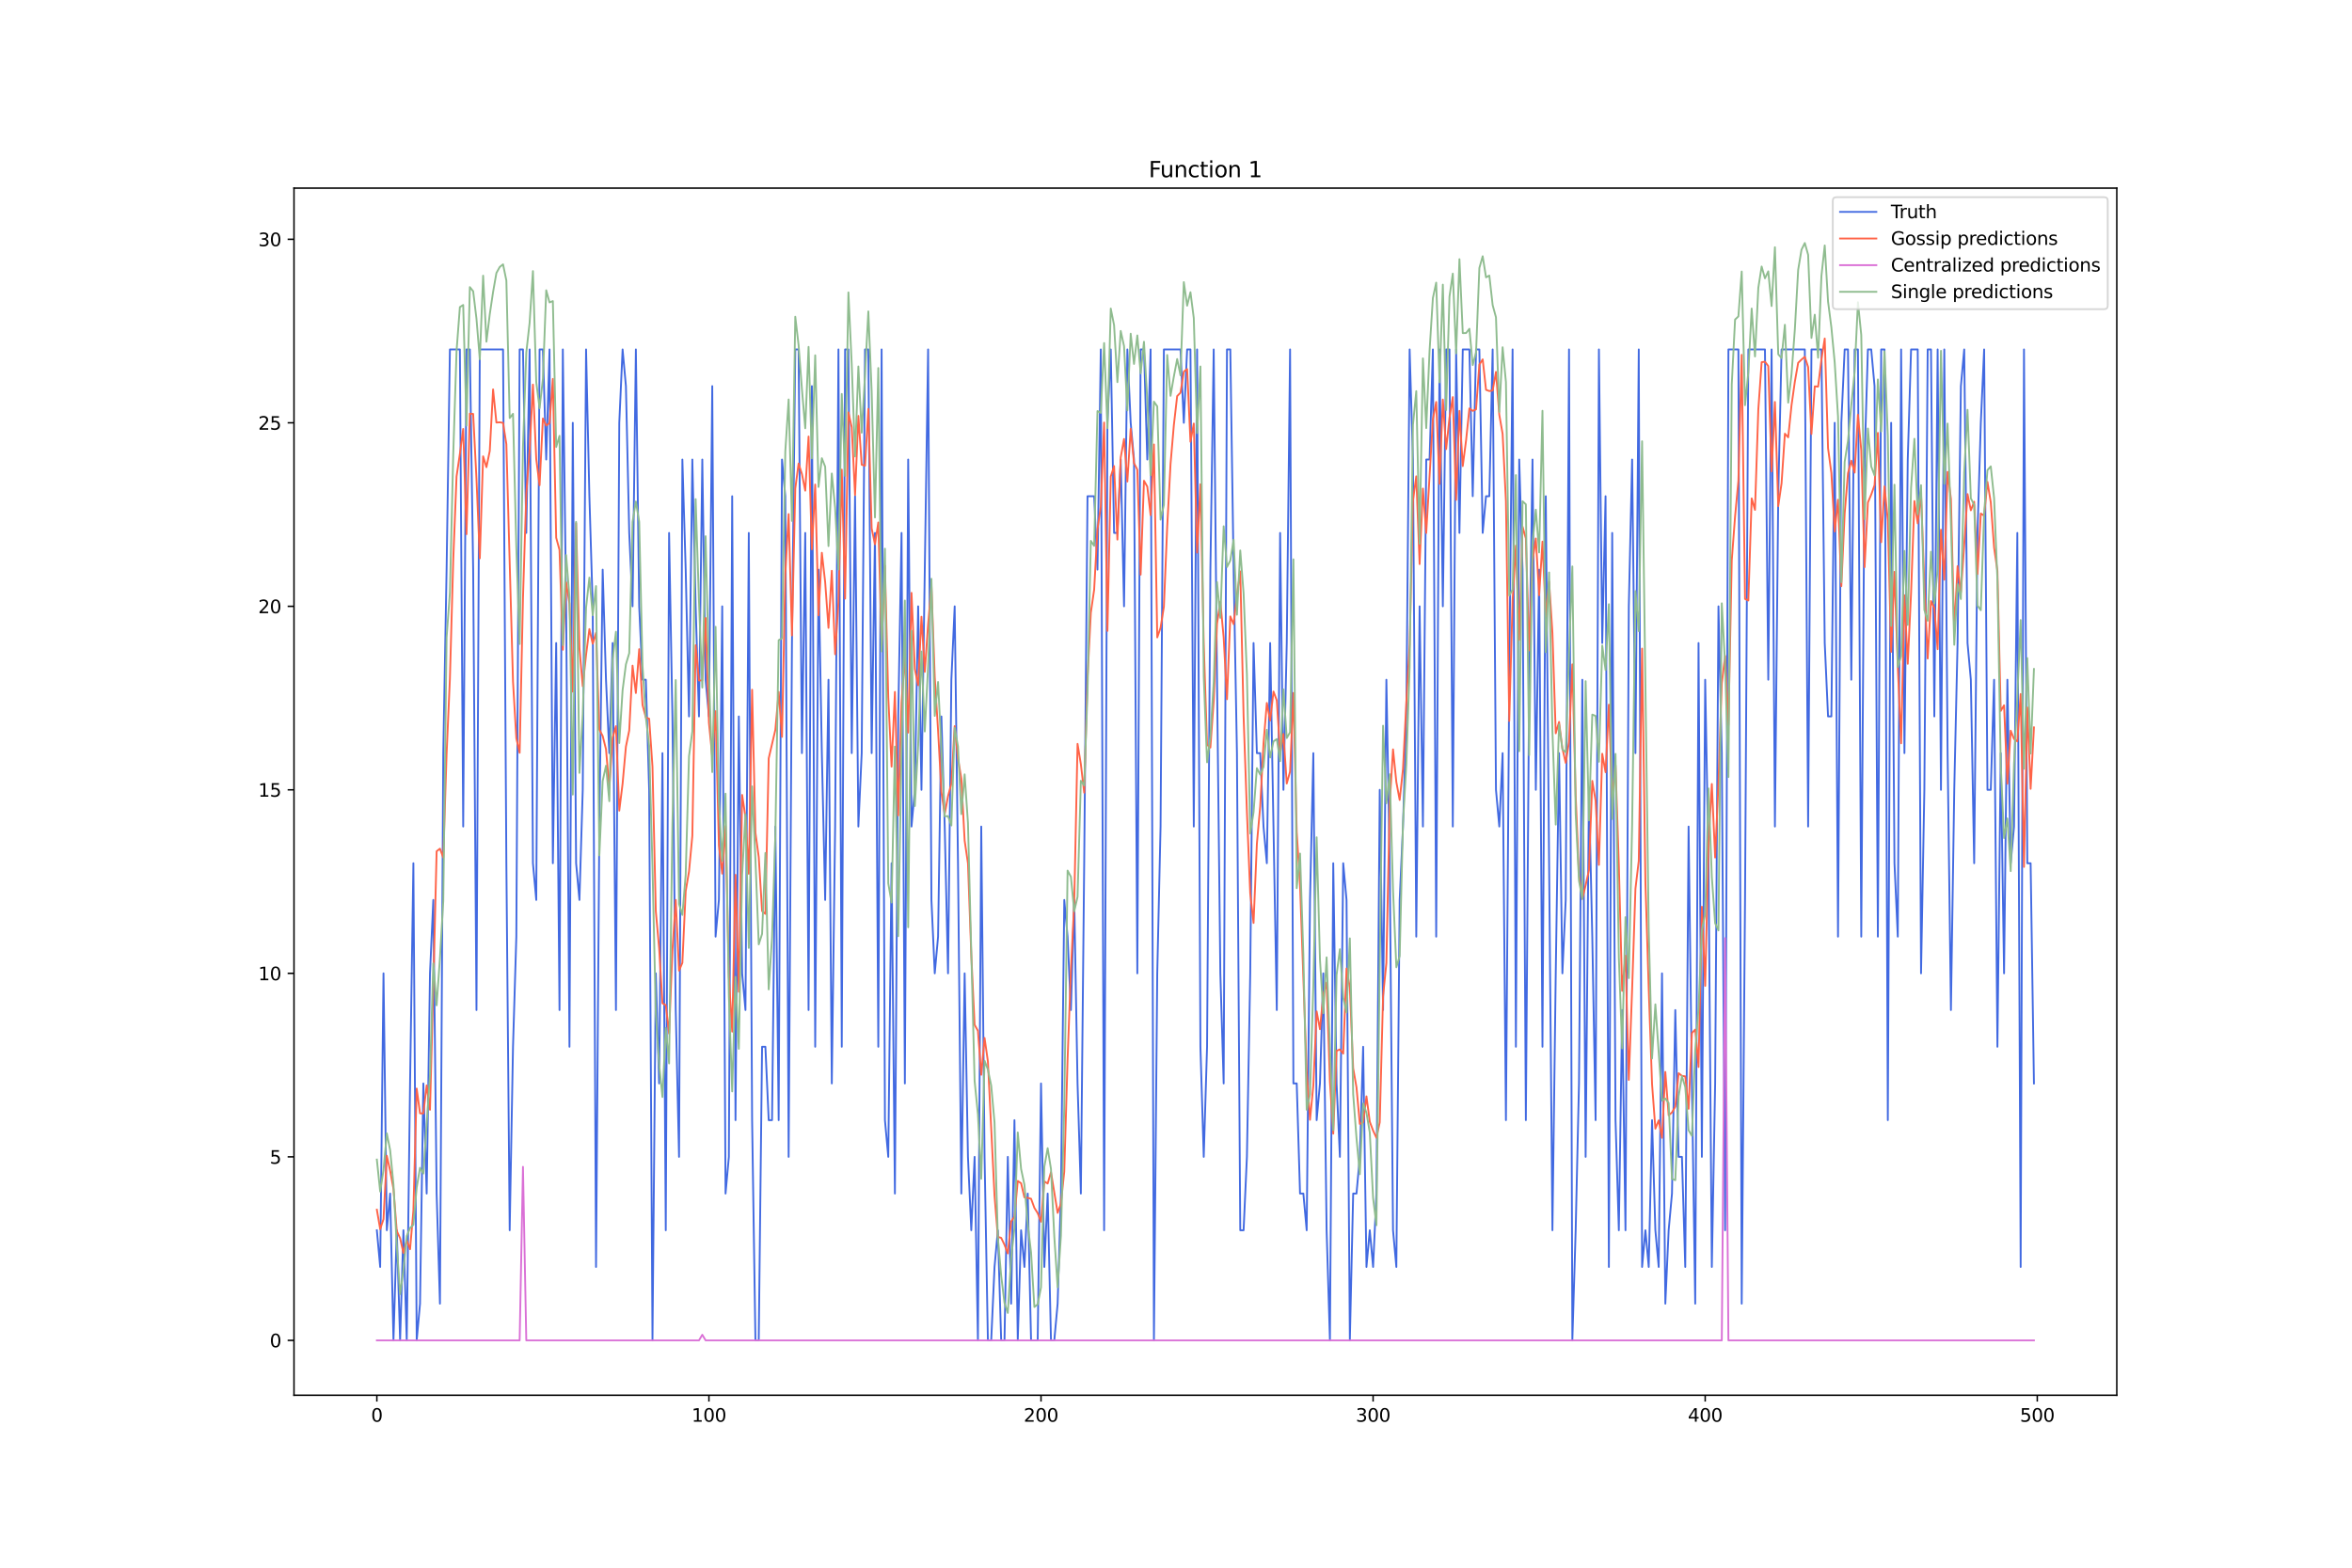 <?xml version="1.0" encoding="utf-8" standalone="no"?>
<!DOCTYPE svg PUBLIC "-//W3C//DTD SVG 1.1//EN"
  "http://www.w3.org/Graphics/SVG/1.1/DTD/svg11.dtd">
<svg xmlns:xlink="http://www.w3.org/1999/xlink" width="1296pt" height="864pt" viewBox="0 0 1296 864" xmlns="http://www.w3.org/2000/svg" version="1.1">
 <defs>
  <style type="text/css">*{stroke-linejoin: round; stroke-linecap: butt}</style>
 </defs>
 <g id="figure_1">
  <g id="patch_1">
   <path d="M 0 864 
L 1296 864 
L 1296 0 
L 0 0 
z
" style="fill: #ffffff"/>
  </g>
  <g id="axes_1">
   <g id="patch_2">
    <path d="M 162 768.96 
L 1166.4 768.96 
L 1166.4 103.68 
L 162 103.68 
z
" style="fill: #ffffff"/>
   </g>
   <g id="matplotlib.axis_1">
    <g id="xtick_1">
     <g id="line2d_1">
      <defs>
       <path id="madb7704b0b" d="M 0 0 
L 0 3.5 
" style="stroke: #000000; stroke-width: 0.8"/>
      </defs>
      <g>
       <use xlink:href="#madb7704b0b" x="207.655" y="768.96" style="stroke: #000000; stroke-width: 0.8"/>
      </g>
     </g>
     <g id="text_1">
      <!-- 0 -->
      <g transform="translate(204.473 783.558) scale(0.1 -0.1)">
       <defs>
        <path id="DejaVuSans-30" d="M 2034 4250 
Q 1547 4250 1301 3770 
Q 1056 3291 1056 2328 
Q 1056 1369 1301 889 
Q 1547 409 2034 409 
Q 2525 409 2770 889 
Q 3016 1369 3016 2328 
Q 3016 3291 2770 3770 
Q 2525 4250 2034 4250 
z
M 2034 4750 
Q 2819 4750 3233 4129 
Q 3647 3509 3647 2328 
Q 3647 1150 3233 529 
Q 2819 -91 2034 -91 
Q 1250 -91 836 529 
Q 422 1150 422 2328 
Q 422 3509 836 4129 
Q 1250 4750 2034 4750 
z
" transform="scale(0.016)"/>
       </defs>
       <use xlink:href="#DejaVuSans-30"/>
      </g>
     </g>
    </g>
    <g id="xtick_2">
     <g id="line2d_2">
      <g>
       <use xlink:href="#madb7704b0b" x="390.639" y="768.96" style="stroke: #000000; stroke-width: 0.8"/>
      </g>
     </g>
     <g id="text_2">
      <!-- 100 -->
      <g transform="translate(381.095 783.558) scale(0.1 -0.1)">
       <defs>
        <path id="DejaVuSans-31" d="M 794 531 
L 1825 531 
L 1825 4091 
L 703 3866 
L 703 4441 
L 1819 4666 
L 2450 4666 
L 2450 531 
L 3481 531 
L 3481 0 
L 794 0 
L 794 531 
z
" transform="scale(0.016)"/>
       </defs>
       <use xlink:href="#DejaVuSans-31"/>
       <use xlink:href="#DejaVuSans-30" x="63.623"/>
       <use xlink:href="#DejaVuSans-30" x="127.246"/>
      </g>
     </g>
    </g>
    <g id="xtick_3">
     <g id="line2d_3">
      <g>
       <use xlink:href="#madb7704b0b" x="573.623" y="768.96" style="stroke: #000000; stroke-width: 0.8"/>
      </g>
     </g>
     <g id="text_3">
      <!-- 200 -->
      <g transform="translate(564.079 783.558) scale(0.1 -0.1)">
       <defs>
        <path id="DejaVuSans-32" d="M 1228 531 
L 3431 531 
L 3431 0 
L 469 0 
L 469 531 
Q 828 903 1448 1529 
Q 2069 2156 2228 2338 
Q 2531 2678 2651 2914 
Q 2772 3150 2772 3378 
Q 2772 3750 2511 3984 
Q 2250 4219 1831 4219 
Q 1534 4219 1204 4116 
Q 875 4013 500 3803 
L 500 4441 
Q 881 4594 1212 4672 
Q 1544 4750 1819 4750 
Q 2544 4750 2975 4387 
Q 3406 4025 3406 3419 
Q 3406 3131 3298 2873 
Q 3191 2616 2906 2266 
Q 2828 2175 2409 1742 
Q 1991 1309 1228 531 
z
" transform="scale(0.016)"/>
       </defs>
       <use xlink:href="#DejaVuSans-32"/>
       <use xlink:href="#DejaVuSans-30" x="63.623"/>
       <use xlink:href="#DejaVuSans-30" x="127.246"/>
      </g>
     </g>
    </g>
    <g id="xtick_4">
     <g id="line2d_4">
      <g>
       <use xlink:href="#madb7704b0b" x="756.607" y="768.96" style="stroke: #000000; stroke-width: 0.8"/>
      </g>
     </g>
     <g id="text_4">
      <!-- 300 -->
      <g transform="translate(747.063 783.558) scale(0.1 -0.1)">
       <defs>
        <path id="DejaVuSans-33" d="M 2597 2516 
Q 3050 2419 3304 2112 
Q 3559 1806 3559 1356 
Q 3559 666 3084 287 
Q 2609 -91 1734 -91 
Q 1441 -91 1130 -33 
Q 819 25 488 141 
L 488 750 
Q 750 597 1062 519 
Q 1375 441 1716 441 
Q 2309 441 2620 675 
Q 2931 909 2931 1356 
Q 2931 1769 2642 2001 
Q 2353 2234 1838 2234 
L 1294 2234 
L 1294 2753 
L 1863 2753 
Q 2328 2753 2575 2939 
Q 2822 3125 2822 3475 
Q 2822 3834 2567 4026 
Q 2313 4219 1838 4219 
Q 1578 4219 1281 4162 
Q 984 4106 628 3988 
L 628 4550 
Q 988 4650 1302 4700 
Q 1616 4750 1894 4750 
Q 2613 4750 3031 4423 
Q 3450 4097 3450 3541 
Q 3450 3153 3228 2886 
Q 3006 2619 2597 2516 
z
" transform="scale(0.016)"/>
       </defs>
       <use xlink:href="#DejaVuSans-33"/>
       <use xlink:href="#DejaVuSans-30" x="63.623"/>
       <use xlink:href="#DejaVuSans-30" x="127.246"/>
      </g>
     </g>
    </g>
    <g id="xtick_5">
     <g id="line2d_5">
      <g>
       <use xlink:href="#madb7704b0b" x="939.591" y="768.96" style="stroke: #000000; stroke-width: 0.8"/>
      </g>
     </g>
     <g id="text_5">
      <!-- 400 -->
      <g transform="translate(930.047 783.558) scale(0.1 -0.1)">
       <defs>
        <path id="DejaVuSans-34" d="M 2419 4116 
L 825 1625 
L 2419 1625 
L 2419 4116 
z
M 2253 4666 
L 3047 4666 
L 3047 1625 
L 3713 1625 
L 3713 1100 
L 3047 1100 
L 3047 0 
L 2419 0 
L 2419 1100 
L 313 1100 
L 313 1709 
L 2253 4666 
z
" transform="scale(0.016)"/>
       </defs>
       <use xlink:href="#DejaVuSans-34"/>
       <use xlink:href="#DejaVuSans-30" x="63.623"/>
       <use xlink:href="#DejaVuSans-30" x="127.246"/>
      </g>
     </g>
    </g>
    <g id="xtick_6">
     <g id="line2d_6">
      <g>
       <use xlink:href="#madb7704b0b" x="1122.575" y="768.96" style="stroke: #000000; stroke-width: 0.8"/>
      </g>
     </g>
     <g id="text_6">
      <!-- 500 -->
      <g transform="translate(1113.032 783.558) scale(0.1 -0.1)">
       <defs>
        <path id="DejaVuSans-35" d="M 691 4666 
L 3169 4666 
L 3169 4134 
L 1269 4134 
L 1269 2991 
Q 1406 3038 1543 3061 
Q 1681 3084 1819 3084 
Q 2600 3084 3056 2656 
Q 3513 2228 3513 1497 
Q 3513 744 3044 326 
Q 2575 -91 1722 -91 
Q 1428 -91 1123 -41 
Q 819 9 494 109 
L 494 744 
Q 775 591 1075 516 
Q 1375 441 1709 441 
Q 2250 441 2565 725 
Q 2881 1009 2881 1497 
Q 2881 1984 2565 2268 
Q 2250 2553 1709 2553 
Q 1456 2553 1204 2497 
Q 953 2441 691 2322 
L 691 4666 
z
" transform="scale(0.016)"/>
       </defs>
       <use xlink:href="#DejaVuSans-35"/>
       <use xlink:href="#DejaVuSans-30" x="63.623"/>
       <use xlink:href="#DejaVuSans-30" x="127.246"/>
      </g>
     </g>
    </g>
   </g>
   <g id="matplotlib.axis_2">
    <g id="ytick_1">
     <g id="line2d_7">
      <defs>
       <path id="m3a88f65893" d="M 0 0 
L -3.5 0 
" style="stroke: #000000; stroke-width: 0.8"/>
      </defs>
      <g>
       <use xlink:href="#m3a88f65893" x="162" y="738.72" style="stroke: #000000; stroke-width: 0.8"/>
      </g>
     </g>
     <g id="text_7">
      <!-- 0 -->
      <g transform="translate(148.637 742.519) scale(0.1 -0.1)">
       <use xlink:href="#DejaVuSans-30"/>
      </g>
     </g>
    </g>
    <g id="ytick_2">
     <g id="line2d_8">
      <g>
       <use xlink:href="#m3a88f65893" x="162" y="637.581" style="stroke: #000000; stroke-width: 0.8"/>
      </g>
     </g>
     <g id="text_8">
      <!-- 5 -->
      <g transform="translate(148.637 641.38) scale(0.1 -0.1)">
       <use xlink:href="#DejaVuSans-35"/>
      </g>
     </g>
    </g>
    <g id="ytick_3">
     <g id="line2d_9">
      <g>
       <use xlink:href="#m3a88f65893" x="162" y="536.442" style="stroke: #000000; stroke-width: 0.8"/>
      </g>
     </g>
     <g id="text_9">
      <!-- 10 -->
      <g transform="translate(142.275 540.241) scale(0.1 -0.1)">
       <use xlink:href="#DejaVuSans-31"/>
       <use xlink:href="#DejaVuSans-30" x="63.623"/>
      </g>
     </g>
    </g>
    <g id="ytick_4">
     <g id="line2d_10">
      <g>
       <use xlink:href="#m3a88f65893" x="162" y="435.303" style="stroke: #000000; stroke-width: 0.8"/>
      </g>
     </g>
     <g id="text_10">
      <!-- 15 -->
      <g transform="translate(142.275 439.102) scale(0.1 -0.1)">
       <use xlink:href="#DejaVuSans-31"/>
       <use xlink:href="#DejaVuSans-35" x="63.623"/>
      </g>
     </g>
    </g>
    <g id="ytick_5">
     <g id="line2d_11">
      <g>
       <use xlink:href="#m3a88f65893" x="162" y="334.164" style="stroke: #000000; stroke-width: 0.8"/>
      </g>
     </g>
     <g id="text_11">
      <!-- 20 -->
      <g transform="translate(142.275 337.963) scale(0.1 -0.1)">
       <use xlink:href="#DejaVuSans-32"/>
       <use xlink:href="#DejaVuSans-30" x="63.623"/>
      </g>
     </g>
    </g>
    <g id="ytick_6">
     <g id="line2d_12">
      <g>
       <use xlink:href="#m3a88f65893" x="162" y="233.025" style="stroke: #000000; stroke-width: 0.8"/>
      </g>
     </g>
     <g id="text_12">
      <!-- 25 -->
      <g transform="translate(142.275 236.824) scale(0.1 -0.1)">
       <use xlink:href="#DejaVuSans-32"/>
       <use xlink:href="#DejaVuSans-35" x="63.623"/>
      </g>
     </g>
    </g>
    <g id="ytick_7">
     <g id="line2d_13">
      <g>
       <use xlink:href="#m3a88f65893" x="162" y="131.885" style="stroke: #000000; stroke-width: 0.8"/>
      </g>
     </g>
     <g id="text_13">
      <!-- 30 -->
      <g transform="translate(142.275 135.685) scale(0.1 -0.1)">
       <use xlink:href="#DejaVuSans-33"/>
       <use xlink:href="#DejaVuSans-30" x="63.623"/>
      </g>
     </g>
    </g>
   </g>
   <g id="line2d_14">
    <path d="M 207.655 678.037 
L 209.484 698.264 
L 211.314 536.442 
L 213.144 678.037 
L 214.974 657.809 
L 216.804 738.72 
L 218.634 678.037 
L 220.463 738.72 
L 222.293 678.037 
L 224.123 738.72 
L 225.953 597.125 
L 227.783 475.758 
L 229.613 738.72 
L 231.442 718.492 
L 233.272 597.125 
L 235.102 657.809 
L 236.932 536.442 
L 238.762 495.986 
L 240.592 657.809 
L 242.422 718.492 
L 244.251 415.075 
L 246.081 313.936 
L 247.911 192.569 
L 253.401 192.569 
L 255.23 455.531 
L 257.06 192.569 
L 258.89 192.569 
L 260.72 313.936 
L 262.55 556.67 
L 264.38 192.569 
L 277.189 192.569 
L 279.018 475.758 
L 280.848 678.037 
L 282.678 576.897 
L 284.508 516.214 
L 286.338 192.569 
L 288.168 192.569 
L 289.997 293.708 
L 291.827 192.569 
L 293.657 475.758 
L 295.487 495.986 
L 297.317 192.569 
L 299.147 192.569 
L 300.976 253.252 
L 302.806 192.569 
L 304.636 475.758 
L 306.466 354.391 
L 308.296 556.67 
L 310.126 192.569 
L 311.956 334.164 
L 313.785 576.897 
L 315.615 233.025 
L 317.445 475.758 
L 319.275 495.986 
L 321.105 435.303 
L 322.935 192.569 
L 324.764 273.48 
L 326.594 334.164 
L 328.424 698.264 
L 330.254 455.531 
L 332.084 313.936 
L 333.914 374.619 
L 335.743 415.075 
L 337.573 354.391 
L 339.403 556.67 
L 341.233 233.025 
L 343.063 192.569 
L 344.893 212.797 
L 346.723 293.708 
L 348.552 334.164 
L 350.382 192.569 
L 352.212 334.164 
L 354.042 374.619 
L 355.872 374.619 
L 357.702 435.303 
L 359.531 738.72 
L 361.361 536.442 
L 363.191 597.125 
L 365.021 415.075 
L 366.851 678.037 
L 368.681 293.708 
L 370.51 394.847 
L 372.34 556.67 
L 374.17 637.581 
L 376 253.252 
L 377.83 313.936 
L 379.66 394.847 
L 381.489 253.252 
L 383.319 334.164 
L 385.149 394.847 
L 386.979 253.252 
L 388.809 374.619 
L 390.639 394.847 
L 392.469 212.797 
L 394.298 516.214 
L 396.128 495.986 
L 397.958 334.164 
L 399.788 657.809 
L 401.618 637.581 
L 403.448 273.48 
L 405.277 617.353 
L 407.107 394.847 
L 408.937 536.442 
L 410.767 556.67 
L 412.597 293.708 
L 414.427 617.353 
L 416.256 738.72 
L 418.086 738.72 
L 419.916 576.897 
L 421.746 576.897 
L 423.576 617.353 
L 425.406 617.353 
L 427.236 455.531 
L 429.065 617.353 
L 430.895 253.252 
L 432.725 273.48 
L 434.555 637.581 
L 436.385 354.391 
L 438.215 192.569 
L 440.044 192.569 
L 441.874 415.075 
L 443.704 293.708 
L 445.534 556.67 
L 447.364 212.797 
L 449.194 576.897 
L 451.023 313.936 
L 452.853 415.075 
L 454.683 495.986 
L 456.513 374.619 
L 458.343 597.125 
L 460.173 455.531 
L 462.003 192.569 
L 463.832 576.897 
L 465.662 192.569 
L 467.492 192.569 
L 469.322 415.075 
L 471.152 273.48 
L 472.982 455.531 
L 474.811 415.075 
L 476.641 192.569 
L 478.471 192.569 
L 480.301 415.075 
L 482.131 293.708 
L 483.961 576.897 
L 485.79 192.569 
L 487.62 617.353 
L 489.45 637.581 
L 491.28 475.758 
L 493.11 657.809 
L 494.94 394.847 
L 496.77 293.708 
L 498.599 597.125 
L 500.429 253.252 
L 502.259 455.531 
L 504.089 435.303 
L 505.919 334.164 
L 507.749 435.303 
L 511.408 192.569 
L 513.238 495.986 
L 515.068 536.442 
L 516.898 516.214 
L 518.728 394.847 
L 520.557 455.531 
L 522.387 536.442 
L 524.217 374.619 
L 526.047 334.164 
L 527.877 475.758 
L 529.707 657.809 
L 531.536 536.442 
L 533.366 637.581 
L 535.196 678.037 
L 537.026 637.581 
L 538.856 738.72 
L 540.686 455.531 
L 542.516 637.581 
L 544.345 738.72 
L 546.175 738.72 
L 548.005 698.264 
L 549.835 678.037 
L 551.665 738.72 
L 553.495 738.72 
L 555.324 637.581 
L 557.154 718.492 
L 558.984 617.353 
L 560.814 738.72 
L 562.644 678.037 
L 564.474 698.264 
L 566.303 657.809 
L 568.133 738.72 
L 571.793 738.72 
L 573.623 597.125 
L 575.453 698.264 
L 577.283 657.809 
L 579.112 738.72 
L 580.942 738.72 
L 582.772 718.492 
L 584.602 657.809 
L 586.432 495.986 
L 588.262 516.214 
L 590.091 556.67 
L 591.921 495.986 
L 593.751 597.125 
L 595.581 657.809 
L 597.411 475.758 
L 599.241 273.48 
L 602.9 273.48 
L 604.73 313.936 
L 606.56 192.569 
L 608.39 678.037 
L 610.22 233.025 
L 612.05 192.569 
L 613.879 293.708 
L 615.709 293.708 
L 617.539 253.252 
L 619.369 334.164 
L 621.199 192.569 
L 623.029 233.025 
L 624.858 253.252 
L 626.688 536.442 
L 628.518 192.569 
L 630.348 192.569 
L 632.178 253.252 
L 634.008 192.569 
L 635.837 738.72 
L 637.667 536.442 
L 639.497 455.531 
L 641.327 192.569 
L 650.476 192.569 
L 652.306 233.025 
L 654.136 192.569 
L 655.966 192.569 
L 657.796 455.531 
L 659.625 192.569 
L 661.455 576.897 
L 663.285 637.581 
L 665.115 576.897 
L 666.945 313.936 
L 668.775 192.569 
L 670.604 374.619 
L 672.434 536.442 
L 674.264 597.125 
L 676.094 192.569 
L 677.924 192.569 
L 679.754 313.936 
L 681.583 415.075 
L 683.413 678.037 
L 685.243 678.037 
L 687.073 637.581 
L 688.903 536.442 
L 690.733 354.391 
L 692.563 415.075 
L 694.392 415.075 
L 696.222 455.531 
L 698.052 475.758 
L 699.882 354.391 
L 703.542 556.67 
L 705.371 293.708 
L 707.201 435.303 
L 709.031 354.391 
L 710.861 192.569 
L 712.691 597.125 
L 714.521 597.125 
L 716.35 657.809 
L 718.18 657.809 
L 720.01 678.037 
L 721.84 495.986 
L 723.67 415.075 
L 725.5 617.353 
L 727.33 597.125 
L 729.159 536.442 
L 730.989 678.037 
L 732.819 738.72 
L 734.649 475.758 
L 736.479 597.125 
L 738.309 637.581 
L 740.138 475.758 
L 741.968 495.986 
L 743.798 738.72 
L 745.628 657.809 
L 747.458 657.809 
L 749.288 637.581 
L 751.117 576.897 
L 752.947 698.264 
L 754.777 678.037 
L 756.607 698.264 
L 758.437 657.809 
L 760.267 435.303 
L 762.097 556.67 
L 763.926 374.619 
L 765.756 475.758 
L 767.586 678.037 
L 769.416 698.264 
L 771.246 495.986 
L 773.076 455.531 
L 774.905 394.847 
L 776.735 192.569 
L 778.565 253.252 
L 780.395 516.214 
L 782.225 334.164 
L 784.055 455.531 
L 785.884 253.252 
L 787.714 253.252 
L 789.544 192.569 
L 791.374 516.214 
L 793.204 192.569 
L 795.034 334.164 
L 796.864 192.569 
L 798.693 192.569 
L 800.523 455.531 
L 802.353 192.569 
L 804.183 293.708 
L 806.013 192.569 
L 809.672 192.569 
L 811.502 273.48 
L 813.332 192.569 
L 815.162 192.569 
L 816.992 293.708 
L 818.822 273.48 
L 820.651 273.48 
L 822.481 192.569 
L 824.311 435.303 
L 826.141 455.531 
L 827.971 415.075 
L 829.801 617.353 
L 831.63 374.619 
L 833.46 192.569 
L 835.29 576.897 
L 837.12 253.252 
L 838.95 313.936 
L 840.78 617.353 
L 842.61 374.619 
L 844.439 253.252 
L 846.269 435.303 
L 848.099 313.936 
L 849.929 576.897 
L 851.759 273.48 
L 855.418 678.037 
L 857.248 536.442 
L 859.078 415.075 
L 860.908 536.442 
L 862.738 495.986 
L 864.568 192.569 
L 866.397 738.72 
L 868.227 678.037 
L 870.057 597.125 
L 871.887 374.619 
L 873.717 637.581 
L 875.547 435.303 
L 877.377 516.214 
L 879.206 617.353 
L 881.036 192.569 
L 882.866 354.391 
L 884.696 273.48 
L 886.526 698.264 
L 888.356 293.708 
L 890.185 617.353 
L 892.015 678.037 
L 893.845 556.67 
L 895.675 678.037 
L 897.505 334.164 
L 899.335 253.252 
L 901.164 415.075 
L 902.994 192.569 
L 904.824 698.264 
L 906.654 678.037 
L 908.484 698.264 
L 910.314 617.353 
L 912.144 678.037 
L 913.973 698.264 
L 915.803 536.442 
L 917.633 718.492 
L 919.463 678.037 
L 921.293 657.809 
L 923.123 556.67 
L 924.952 637.581 
L 926.782 637.581 
L 928.612 698.264 
L 930.442 455.531 
L 932.272 597.125 
L 934.102 718.492 
L 935.931 354.391 
L 937.761 637.581 
L 939.591 374.619 
L 941.421 475.758 
L 943.251 698.264 
L 945.081 597.125 
L 946.911 334.164 
L 948.74 415.075 
L 950.57 678.037 
L 952.4 192.569 
L 957.89 192.569 
L 959.719 718.492 
L 961.549 495.986 
L 963.379 192.569 
L 972.528 192.569 
L 974.358 374.619 
L 976.188 192.569 
L 978.018 455.531 
L 979.848 273.48 
L 981.678 192.569 
L 994.486 192.569 
L 996.316 455.531 
L 998.146 192.569 
L 1003.636 192.569 
L 1005.465 354.391 
L 1007.295 394.847 
L 1009.125 394.847 
L 1010.955 233.025 
L 1012.785 516.214 
L 1014.615 233.025 
L 1016.444 192.569 
L 1018.274 192.569 
L 1020.104 374.619 
L 1021.934 192.569 
L 1023.764 192.569 
L 1025.594 516.214 
L 1027.424 253.252 
L 1029.253 192.569 
L 1031.083 192.569 
L 1032.913 212.797 
L 1034.743 516.214 
L 1036.573 192.569 
L 1038.403 192.569 
L 1040.232 617.353 
L 1042.062 233.025 
L 1043.892 475.758 
L 1045.722 516.214 
L 1047.552 192.569 
L 1049.382 415.075 
L 1051.211 253.252 
L 1053.041 192.569 
L 1056.701 192.569 
L 1058.531 536.442 
L 1060.361 435.303 
L 1062.191 192.569 
L 1064.02 192.569 
L 1065.85 394.847 
L 1067.68 192.569 
L 1069.51 435.303 
L 1071.34 192.569 
L 1073.17 415.075 
L 1074.999 556.67 
L 1076.829 435.303 
L 1078.659 354.391 
L 1080.489 212.797 
L 1082.319 192.569 
L 1084.149 354.391 
L 1085.978 374.619 
L 1087.808 475.758 
L 1089.638 293.708 
L 1091.468 233.025 
L 1093.298 192.569 
L 1095.128 435.303 
L 1096.958 435.303 
L 1098.787 374.619 
L 1100.617 576.897 
L 1102.447 415.075 
L 1104.277 536.442 
L 1106.107 374.619 
L 1107.937 475.758 
L 1109.766 455.531 
L 1111.596 293.708 
L 1113.426 698.264 
L 1115.256 192.569 
L 1117.086 475.758 
L 1118.916 475.758 
L 1120.745 597.125 
L 1120.745 597.125 
" clip-path="url(#p9bb1510519)" style="fill: none; stroke: #4169e1; stroke-linecap: square"/>
   </g>
   <g id="line2d_15">
    <path d="M 207.655 666.692 
L 209.484 677.426 
L 211.314 671.904 
L 213.144 636.99 
L 214.974 645.176 
L 216.804 655.238 
L 218.634 678.426 
L 220.463 682.421 
L 222.293 690.562 
L 224.123 683.587 
L 225.953 688.482 
L 227.783 667.14 
L 229.613 599.936 
L 231.442 613.608 
L 233.272 613.641 
L 235.102 598.194 
L 236.932 611.656 
L 238.762 543.764 
L 240.592 469.147 
L 242.422 467.731 
L 244.251 472.621 
L 246.081 415.591 
L 247.911 373.871 
L 249.741 308.704 
L 251.571 262.582 
L 253.401 250.133 
L 255.23 236.379 
L 257.06 294.401 
L 258.89 227.968 
L 260.72 228.124 
L 262.55 264.016 
L 264.38 307.729 
L 266.209 251.493 
L 268.039 257.469 
L 269.869 248.546 
L 271.699 214.605 
L 273.529 232.874 
L 275.359 232.755 
L 277.189 233.036 
L 279.018 244.787 
L 282.678 375.646 
L 284.508 406.928 
L 286.338 414.886 
L 288.168 329.631 
L 289.997 271.875 
L 291.827 248.369 
L 293.657 211.966 
L 295.487 253.075 
L 297.317 267.473 
L 299.147 230.64 
L 300.976 234.549 
L 302.806 233.172 
L 304.636 208.82 
L 306.466 296.332 
L 308.296 303.077 
L 310.126 358.098 
L 311.956 320.948 
L 313.785 332.643 
L 315.615 381.167 
L 317.445 288.372 
L 319.275 357.154 
L 321.105 378.204 
L 322.935 360.901 
L 324.764 346.702 
L 326.594 354.785 
L 328.424 348.757 
L 330.254 402.083 
L 332.084 405.6 
L 333.914 412.916 
L 335.743 434.337 
L 337.573 406.553 
L 339.403 400.213 
L 341.233 446.786 
L 343.063 431.877 
L 344.893 411.471 
L 346.723 402.571 
L 348.552 366.849 
L 350.382 381.943 
L 352.212 357.778 
L 354.042 388.502 
L 355.872 395.42 
L 357.702 396.095 
L 359.531 422.547 
L 361.361 502.191 
L 363.191 522.499 
L 365.021 552.935 
L 366.851 553.946 
L 368.681 569.618 
L 370.51 523.89 
L 372.34 495.985 
L 374.17 534.946 
L 376 530.621 
L 377.83 491.143 
L 379.66 480.31 
L 381.489 460.636 
L 383.319 355.591 
L 385.149 375.021 
L 386.979 375.002 
L 388.809 340.618 
L 390.639 398.344 
L 392.469 416.929 
L 394.298 391.948 
L 396.128 465.943 
L 397.958 481.499 
L 399.788 455.261 
L 401.618 538.247 
L 403.448 568.574 
L 405.277 482.152 
L 407.107 546.633 
L 408.937 438.115 
L 410.767 450.209 
L 412.597 481.573 
L 414.427 380.135 
L 416.256 458.966 
L 418.086 472.357 
L 419.916 502.152 
L 421.746 503.664 
L 423.576 417.928 
L 427.236 402.229 
L 429.065 381.304 
L 430.895 406.111 
L 432.725 316.257 
L 434.555 283.336 
L 436.385 350.196 
L 438.215 269.226 
L 440.044 255.464 
L 441.874 261.208 
L 443.704 270.42 
L 445.534 240.578 
L 447.364 302.737 
L 449.194 267.032 
L 451.023 339.124 
L 452.853 304.654 
L 454.683 320.808 
L 456.513 346.06 
L 458.343 314.559 
L 460.173 360.582 
L 462.003 331.901 
L 463.832 258.824 
L 465.662 329.929 
L 467.492 227.265 
L 469.322 235.465 
L 471.152 272.826 
L 472.982 229.217 
L 474.811 256.127 
L 476.641 256.668 
L 478.471 225.351 
L 480.301 291.218 
L 482.131 299.982 
L 483.961 287.942 
L 485.79 355.559 
L 487.62 311.777 
L 489.45 384.26 
L 491.28 422.51 
L 493.11 381.318 
L 494.94 449.397 
L 496.77 387.027 
L 498.599 361.836 
L 500.429 403.761 
L 502.259 326.743 
L 504.089 368.728 
L 505.919 377.658 
L 507.749 339.894 
L 509.578 370.256 
L 511.408 344.236 
L 513.238 323.009 
L 515.068 373.172 
L 516.898 402.577 
L 518.728 436.516 
L 520.557 448.641 
L 522.387 438.723 
L 524.217 431.933 
L 526.047 400.189 
L 527.877 417.963 
L 529.707 429.083 
L 531.536 463.259 
L 533.366 475.818 
L 535.196 526.223 
L 537.026 564.793 
L 538.856 568.092 
L 540.686 592.358 
L 542.516 572.025 
L 544.345 584.915 
L 548.005 659.007 
L 549.835 681.706 
L 551.665 682.204 
L 553.495 686.048 
L 555.324 690.817 
L 557.154 673.237 
L 558.984 670.542 
L 560.814 650.855 
L 562.644 652.123 
L 564.474 659.912 
L 566.303 660.172 
L 568.133 660.667 
L 569.963 665.701 
L 571.793 668.633 
L 573.623 673.345 
L 575.453 651.104 
L 577.283 652.268 
L 579.112 646.016 
L 582.772 668.458 
L 584.602 663.283 
L 586.432 645.659 
L 588.262 583.773 
L 590.091 534.59 
L 591.921 497.668 
L 593.751 409.958 
L 595.581 421.157 
L 597.411 436.892 
L 599.241 373.54 
L 601.07 337.641 
L 602.9 324.994 
L 604.73 291.776 
L 606.56 279.162 
L 608.39 232.873 
L 610.22 347.706 
L 612.05 262.616 
L 613.879 256.859 
L 615.709 297.389 
L 617.539 252.071 
L 619.369 241.92 
L 621.199 265.403 
L 623.029 236.282 
L 624.858 255.219 
L 626.688 258.838 
L 628.518 316.701 
L 630.348 264.958 
L 632.178 268.195 
L 634.008 283.92 
L 635.837 244.946 
L 637.667 351.305 
L 639.497 345.982 
L 641.327 334.376 
L 643.157 290.234 
L 644.987 255.764 
L 646.817 234.28 
L 648.646 218.283 
L 650.476 216.435 
L 652.306 204.805 
L 654.136 203.413 
L 655.966 243.472 
L 657.796 233.427 
L 659.625 304.554 
L 661.455 266.867 
L 663.285 354.968 
L 665.115 410.493 
L 666.945 412.005 
L 668.775 386.339 
L 670.604 343.733 
L 672.434 331.623 
L 674.264 351.363 
L 676.094 385.379 
L 677.924 339.715 
L 679.754 344.003 
L 681.583 328.048 
L 683.413 314.911 
L 685.243 394.658 
L 687.073 447.378 
L 688.903 492.437 
L 690.733 508.665 
L 692.563 465.115 
L 694.392 444.536 
L 696.222 409.758 
L 698.052 387.405 
L 699.882 397.141 
L 701.712 381.097 
L 703.542 386.007 
L 705.371 415.132 
L 707.201 404.498 
L 709.031 431.818 
L 710.861 425.223 
L 712.691 381.904 
L 714.521 458.464 
L 716.35 487.898 
L 720.01 590.264 
L 721.84 617.156 
L 723.67 598.299 
L 725.5 557.419 
L 727.33 567.235 
L 729.159 548.318 
L 730.989 541.466 
L 732.819 596.221 
L 734.649 624.801 
L 736.479 579.141 
L 738.309 578.369 
L 740.138 580.673 
L 741.968 533.778 
L 743.798 544.365 
L 745.628 588.717 
L 747.458 599.305 
L 749.288 619.451 
L 751.117 618.579 
L 752.947 604.225 
L 754.777 618.239 
L 756.607 623.105 
L 758.437 627.074 
L 760.267 618.543 
L 762.097 549.064 
L 763.926 530.711 
L 765.756 442.918 
L 767.586 412.997 
L 769.416 431.026 
L 771.246 440.9 
L 773.076 423.852 
L 774.905 387.287 
L 776.735 354.938 
L 778.565 275.977 
L 780.395 262.515 
L 782.225 310.888 
L 784.055 269.259 
L 785.884 293.747 
L 789.544 231.132 
L 791.374 221.524 
L 793.204 266.694 
L 795.034 220.197 
L 796.864 247.521 
L 798.693 230.233 
L 800.523 218.834 
L 802.353 275.525 
L 804.183 226.438 
L 806.013 256.874 
L 807.843 242.637 
L 809.672 225.092 
L 811.502 226.449 
L 813.332 225.619 
L 815.162 200.903 
L 816.992 198.063 
L 818.822 214.84 
L 820.651 215.522 
L 822.481 215.22 
L 824.311 204.963 
L 826.141 228.638 
L 827.971 239.113 
L 829.801 276.198 
L 831.63 397.378 
L 833.46 330.991 
L 835.29 300.694 
L 837.12 352.645 
L 838.95 290.242 
L 840.78 296.767 
L 842.61 358.463 
L 844.439 309.5 
L 846.269 296.778 
L 848.099 328.069 
L 849.929 298.496 
L 851.759 339.836 
L 853.589 320.614 
L 855.418 348.862 
L 857.248 404.156 
L 859.078 397.868 
L 860.908 412.478 
L 862.738 420.431 
L 864.568 408.862 
L 866.397 366.138 
L 868.227 438.406 
L 870.057 482.441 
L 871.887 495.37 
L 873.717 487.916 
L 875.547 479.525 
L 877.377 430.392 
L 879.206 441.291 
L 881.036 476.664 
L 882.866 415.408 
L 884.696 425.603 
L 886.526 388.365 
L 888.356 439.685 
L 890.185 421.743 
L 892.015 476.748 
L 893.845 546.119 
L 895.675 526.687 
L 897.505 595.183 
L 899.335 545.171 
L 901.164 489.8 
L 902.994 474.435 
L 904.824 357.455 
L 906.654 486.08 
L 908.484 545.085 
L 910.314 597.483 
L 912.144 622.054 
L 913.973 617.462 
L 915.803 627.084 
L 917.633 590.76 
L 919.463 614.659 
L 921.293 613.092 
L 923.123 609.929 
L 924.952 591.459 
L 926.782 592.953 
L 928.612 593.2 
L 930.442 611.115 
L 932.272 569.346 
L 934.102 567.433 
L 935.931 588.062 
L 937.761 499.739 
L 939.591 543.348 
L 941.421 464.517 
L 943.251 432.073 
L 945.081 472.626 
L 946.911 431.48 
L 948.74 376.63 
L 950.57 361.492 
L 952.4 399.725 
L 954.23 308.805 
L 956.06 284.643 
L 957.89 264.992 
L 959.719 195.561 
L 961.549 330.097 
L 963.379 330.963 
L 965.209 274.687 
L 967.039 281.02 
L 968.869 225.675 
L 970.698 199.619 
L 972.528 199.342 
L 974.358 201.753 
L 976.188 259.805 
L 978.018 221.522 
L 979.848 278.936 
L 981.678 266.38 
L 983.507 239.017 
L 985.337 241.027 
L 987.167 223.351 
L 988.997 210.35 
L 990.827 199.95 
L 992.657 198.175 
L 994.486 196.629 
L 996.316 202.3 
L 998.146 239.2 
L 999.976 212.927 
L 1001.806 213.077 
L 1003.636 198.173 
L 1005.465 186.559 
L 1007.295 247.028 
L 1009.125 260.672 
L 1010.955 292.943 
L 1012.785 275.409 
L 1014.615 323.054 
L 1016.444 283.05 
L 1018.274 260.804 
L 1020.104 253.881 
L 1021.934 260.46 
L 1023.764 228.541 
L 1025.594 248.159 
L 1027.424 312.572 
L 1029.253 276.929 
L 1031.083 272.577 
L 1032.913 267.397 
L 1034.743 238.569 
L 1036.573 298.825 
L 1038.403 268.068 
L 1040.232 286.717 
L 1042.062 359.276 
L 1043.892 315.16 
L 1045.722 367.678 
L 1047.552 409.669 
L 1049.382 328.062 
L 1051.211 365.848 
L 1053.041 326.702 
L 1054.871 276.154 
L 1056.701 288.462 
L 1058.531 271.991 
L 1060.361 322.115 
L 1062.191 362.935 
L 1064.02 331.24 
L 1065.85 335.15 
L 1067.68 357.795 
L 1069.51 291.952 
L 1071.34 319.481 
L 1073.17 260.064 
L 1074.999 274.971 
L 1076.829 348.168 
L 1078.659 312.02 
L 1080.489 326.509 
L 1082.319 300.298 
L 1084.149 272.311 
L 1085.978 281.247 
L 1087.808 276.504 
L 1089.638 316.343 
L 1091.468 283.013 
L 1093.298 284.217 
L 1095.128 265.563 
L 1096.958 276.87 
L 1098.787 301.819 
L 1100.617 314.594 
L 1102.447 391.813 
L 1104.277 388.705 
L 1106.107 431.928 
L 1107.937 402.704 
L 1109.766 407.233 
L 1111.596 408.607 
L 1113.426 382.488 
L 1115.256 477.791 
L 1117.086 389.895 
L 1118.916 434.756 
L 1120.745 400.892 
L 1120.745 400.892 
" clip-path="url(#p9bb1510519)" style="fill: none; stroke: #ff6347; stroke-linecap: square"/>
   </g>
   <g id="line2d_16">
    <path d="M 207.655 738.72 
L 286.338 738.72 
L 288.168 643.075 
L 289.997 738.72 
L 385.149 738.72 
L 386.979 735.632 
L 388.809 738.72 
L 948.74 738.72 
L 950.57 517.055 
L 952.4 738.72 
L 1120.745 738.72 
L 1120.745 738.72 
" clip-path="url(#p9bb1510519)" style="fill: none; stroke: #da70d6; stroke-linecap: square"/>
   </g>
   <g id="line2d_17">
    <path d="M 207.655 639.071 
L 209.484 656.711 
L 211.314 644.911 
L 213.144 624.633 
L 214.974 633.83 
L 216.804 652.73 
L 218.634 686.233 
L 220.463 713.253 
L 222.293 700.128 
L 224.123 681.221 
L 225.953 676.742 
L 227.783 675.046 
L 229.613 654.493 
L 231.442 643.619 
L 233.272 646.792 
L 236.932 592.324 
L 238.762 530.925 
L 240.592 554.064 
L 242.422 528.036 
L 244.251 496.676 
L 246.081 351.39 
L 247.911 326.647 
L 249.741 250.472 
L 251.571 193.398 
L 253.401 169.243 
L 255.23 168.083 
L 257.06 234.531 
L 258.89 158.223 
L 260.72 160.502 
L 262.55 175.692 
L 264.38 198.023 
L 266.209 151.919 
L 268.039 188.323 
L 269.869 173.22 
L 271.699 160.909 
L 273.529 150.462 
L 275.359 147.141 
L 277.189 145.685 
L 279.018 154.606 
L 280.848 230.413 
L 282.678 228.057 
L 284.508 301.658 
L 286.338 354.938 
L 288.168 246.402 
L 289.997 194.351 
L 291.827 177.849 
L 293.657 149.403 
L 295.487 210.637 
L 297.317 224.985 
L 299.147 208.821 
L 300.976 159.982 
L 302.806 166.674 
L 304.636 165.928 
L 306.466 246.361 
L 308.296 240.201 
L 310.126 355.576 
L 311.956 305.938 
L 313.785 329.224 
L 315.615 437.925 
L 317.445 287.636 
L 319.275 425.98 
L 321.105 393.759 
L 322.935 334.917 
L 324.764 318.322 
L 326.594 339.107 
L 328.424 322.995 
L 330.254 471.428 
L 332.084 430.404 
L 333.914 422.002 
L 335.743 441.557 
L 337.573 363.513 
L 339.403 348.165 
L 341.233 409.518 
L 343.063 380.363 
L 344.893 366.154 
L 346.723 359.972 
L 348.552 287.649 
L 350.382 276.37 
L 352.212 287.6 
L 354.042 366.949 
L 355.872 395.394 
L 357.702 410.926 
L 359.531 477.753 
L 361.361 558.75 
L 363.191 586.528 
L 365.021 604.597 
L 366.851 566.523 
L 368.681 586.088 
L 370.51 454.285 
L 372.34 374.799 
L 374.17 498.271 
L 376 504.248 
L 377.83 482.101 
L 379.66 416.73 
L 381.489 403.12 
L 383.319 275.089 
L 385.149 331.53 
L 386.979 378.943 
L 388.809 295.521 
L 390.639 371.942 
L 392.469 425.534 
L 394.298 345.423 
L 396.128 441.564 
L 397.958 474.487 
L 399.788 437.395 
L 401.618 548.801 
L 403.448 601.521 
L 405.277 538.348 
L 407.107 578.049 
L 408.937 482.126 
L 410.767 448.701 
L 412.597 522.429 
L 414.427 433.391 
L 416.256 473.645 
L 418.086 520.472 
L 419.916 514.738 
L 421.746 470.088 
L 423.576 545.292 
L 425.406 516.853 
L 427.236 460.043 
L 429.065 352.825 
L 430.895 351.754 
L 432.725 248.737 
L 434.555 220.146 
L 436.385 287.104 
L 438.215 174.554 
L 440.044 190.254 
L 441.874 214.413 
L 443.704 236.041 
L 445.534 191.169 
L 447.364 252.626 
L 449.194 195.815 
L 451.023 268.374 
L 452.853 252.527 
L 454.683 257.199 
L 456.513 300.962 
L 458.343 260.95 
L 460.173 279.776 
L 462.003 313.893 
L 463.832 217.113 
L 465.662 262.294 
L 467.492 161.154 
L 469.322 200.879 
L 471.152 251.602 
L 472.982 201.958 
L 474.811 238.475 
L 476.641 206.479 
L 478.471 171.615 
L 480.301 215.717 
L 482.131 285.179 
L 483.961 202.82 
L 485.79 359.031 
L 487.62 302.392 
L 489.45 486.798 
L 491.28 497.428 
L 493.11 411.462 
L 494.94 515.941 
L 496.77 413.207 
L 498.599 330.987 
L 500.429 511.059 
L 502.259 347.616 
L 504.089 444.244 
L 505.919 410.767 
L 507.749 359.063 
L 509.578 403.147 
L 511.408 367.159 
L 513.238 318.978 
L 515.068 394.544 
L 516.898 375.859 
L 520.557 449.893 
L 522.387 449.792 
L 524.217 454.971 
L 526.047 401.155 
L 527.877 411.368 
L 529.707 448.693 
L 531.536 426.776 
L 533.366 453.563 
L 537.026 595.678 
L 538.856 614.157 
L 540.686 649.673 
L 542.516 584.633 
L 544.345 589.429 
L 546.175 598.309 
L 548.005 618.616 
L 549.835 682.078 
L 551.665 703.065 
L 553.495 718.069 
L 555.324 723.615 
L 557.154 693.582 
L 558.984 676.872 
L 560.814 624.128 
L 562.644 644.261 
L 564.474 652.91 
L 566.303 674.7 
L 568.133 690.237 
L 569.963 720.332 
L 571.793 718.819 
L 573.623 709.464 
L 575.453 643.023 
L 577.283 632.79 
L 579.112 644.298 
L 580.942 681.612 
L 582.772 709.434 
L 584.602 680.882 
L 586.432 610.055 
L 588.262 479.799 
L 590.091 483.229 
L 591.921 502.233 
L 593.751 494.263 
L 595.581 430.309 
L 597.411 432.882 
L 599.241 381.578 
L 601.07 298.083 
L 602.9 300.836 
L 604.73 226.55 
L 606.56 227.528 
L 608.39 189.054 
L 610.22 235.964 
L 612.05 170.037 
L 613.879 179.219 
L 615.709 210.617 
L 617.539 182.385 
L 619.369 190.739 
L 621.199 226.186 
L 623.029 183.889 
L 624.858 200.589 
L 626.688 184.856 
L 628.518 205.773 
L 630.348 188.36 
L 632.178 220.577 
L 634.008 261.889 
L 635.837 221.362 
L 637.667 223.965 
L 639.497 286.404 
L 641.327 278.3 
L 643.157 195.632 
L 644.987 218.156 
L 646.817 207.531 
L 648.646 197.868 
L 650.476 206.872 
L 652.306 155.482 
L 654.136 168.468 
L 655.966 161.043 
L 657.796 175.314 
L 659.625 238.695 
L 661.455 201.962 
L 663.285 372.913 
L 665.115 420.158 
L 666.945 405.933 
L 668.775 375.861 
L 670.604 320.805 
L 672.434 340.518 
L 674.264 290.035 
L 676.094 312.501 
L 677.924 308.892 
L 679.754 297.42 
L 681.583 338.785 
L 683.413 303.37 
L 685.243 326.979 
L 687.073 371.765 
L 688.903 459.404 
L 690.733 447.676 
L 692.563 423.343 
L 694.392 426.904 
L 696.222 422.664 
L 698.052 402.194 
L 699.882 417.473 
L 701.712 408.598 
L 703.542 407.33 
L 705.371 419.489 
L 707.201 379.953 
L 709.031 406.762 
L 710.861 403.555 
L 712.691 308.237 
L 714.521 489.509 
L 716.35 470.411 
L 718.18 526.265 
L 720.01 611.625 
L 721.84 603.173 
L 723.67 543.353 
L 725.5 461.455 
L 727.33 528.8 
L 729.159 558.407 
L 730.989 527.627 
L 732.819 577.18 
L 734.649 622.877 
L 736.479 537.333 
L 738.309 523.129 
L 740.138 549.874 
L 741.968 558.065 
L 743.798 517.154 
L 745.628 603.021 
L 747.458 627.277 
L 749.288 647.134 
L 751.117 608.151 
L 752.947 613.257 
L 754.777 624.175 
L 756.607 660.273 
L 758.437 675.281 
L 760.267 529.949 
L 762.097 399.962 
L 763.926 442.728 
L 765.756 426.682 
L 767.586 490.526 
L 769.416 533.091 
L 771.246 526.903 
L 773.076 453.649 
L 774.905 421.203 
L 776.735 367.688 
L 778.565 234.141 
L 780.395 215.552 
L 782.225 299.679 
L 784.055 197.514 
L 785.884 235.942 
L 787.714 193.274 
L 789.544 164.271 
L 791.374 155.764 
L 793.204 210.738 
L 795.034 156.868 
L 796.864 225.988 
L 798.693 163.482 
L 800.523 150.79 
L 802.353 194.746 
L 804.183 142.827 
L 806.013 183.589 
L 807.843 183.577 
L 809.672 181.192 
L 811.502 201.212 
L 813.332 194.29 
L 815.162 147.679 
L 816.992 141.22 
L 818.822 152.847 
L 820.651 151.88 
L 822.481 168.136 
L 824.311 174.895 
L 826.141 227.034 
L 827.971 191.38 
L 829.801 210.598 
L 831.63 328.179 
L 833.46 324.966 
L 835.29 261.839 
L 837.12 414.008 
L 838.95 276.243 
L 840.78 277.946 
L 842.61 416.208 
L 844.439 299.822 
L 846.269 280.897 
L 848.099 304.466 
L 849.929 226.383 
L 851.759 359.445 
L 853.589 315.49 
L 855.418 402.829 
L 857.248 454.472 
L 859.078 399.286 
L 860.908 413.032 
L 862.738 414.575 
L 864.568 360.068 
L 866.397 312.178 
L 868.227 448.422 
L 870.057 485.43 
L 871.887 495.43 
L 873.717 375.416 
L 875.547 452.136 
L 877.377 393.825 
L 879.206 394.57 
L 881.036 419.83 
L 882.866 355.775 
L 884.696 369.272 
L 886.526 332.996 
L 888.356 451.387 
L 890.185 415.481 
L 892.015 527.631 
L 893.845 577.818 
L 895.675 505.468 
L 897.505 539.079 
L 899.335 454.621 
L 901.164 325.761 
L 902.994 347.853 
L 904.824 243.187 
L 908.484 512.01 
L 910.314 583.372 
L 912.144 553.506 
L 915.803 606.576 
L 917.633 605.415 
L 919.463 607.939 
L 921.293 649.683 
L 923.123 650.436 
L 924.952 604.235 
L 926.782 593.017 
L 928.612 599.099 
L 930.442 622.879 
L 932.272 626.009 
L 934.102 578.94 
L 935.931 555.504 
L 937.761 512.643 
L 939.591 503.88 
L 941.421 434.512 
L 943.251 483.338 
L 945.081 508.835 
L 946.911 512.776 
L 948.74 332.499 
L 950.57 366.079 
L 952.4 428.256 
L 954.23 211.844 
L 956.06 176.115 
L 957.89 174.391 
L 959.719 149.639 
L 961.549 223.33 
L 963.379 205.028 
L 965.209 170.055 
L 967.039 196.453 
L 968.869 158.635 
L 970.698 146.877 
L 972.528 153.388 
L 974.358 149.534 
L 976.188 168.679 
L 978.018 136.241 
L 979.848 195.246 
L 981.678 197.349 
L 983.507 178.991 
L 985.337 221.913 
L 987.167 206.255 
L 988.997 181.444 
L 990.827 148.712 
L 992.657 137.656 
L 994.486 133.92 
L 996.316 140.417 
L 998.146 186.249 
L 999.976 173.44 
L 1001.806 197.157 
L 1003.636 152.153 
L 1005.465 135.273 
L 1007.295 166.202 
L 1009.125 180.437 
L 1010.955 199.716 
L 1012.785 229.599 
L 1014.615 320.878 
L 1016.444 254.546 
L 1018.274 243.019 
L 1020.104 223.331 
L 1021.934 204.848 
L 1023.764 166.548 
L 1025.594 184.629 
L 1027.424 286.127 
L 1029.253 236.141 
L 1031.083 257.098 
L 1032.913 262.001 
L 1034.743 209.118 
L 1036.573 237.776 
L 1038.403 193.647 
L 1040.232 240.376 
L 1042.062 344.958 
L 1043.892 267.139 
L 1045.722 367.594 
L 1047.552 361.684 
L 1049.382 303.633 
L 1051.211 344.414 
L 1053.041 268.967 
L 1054.871 241.826 
L 1056.701 283.424 
L 1058.531 267.393 
L 1060.361 336.11 
L 1062.191 342.125 
L 1064.02 304.072 
L 1065.85 332.648 
L 1067.68 313.772 
L 1069.51 193.347 
L 1071.34 266.697 
L 1073.17 233.438 
L 1074.999 288.218 
L 1076.829 355.363 
L 1078.659 321.926 
L 1080.489 330.175 
L 1082.319 260.459 
L 1084.149 225.869 
L 1085.978 274.677 
L 1087.808 278.219 
L 1089.638 333.771 
L 1091.468 336.315 
L 1093.298 282.791 
L 1095.128 259.11 
L 1096.958 257.023 
L 1098.787 274.521 
L 1100.617 319.651 
L 1102.447 421.311 
L 1104.277 461.9 
L 1106.107 451.075 
L 1107.937 480.098 
L 1109.766 421.127 
L 1111.596 384.118 
L 1113.426 341.74 
L 1115.256 423.69 
L 1117.086 362.694 
L 1118.916 415.326 
L 1120.745 368.716 
L 1120.745 368.716 
" clip-path="url(#p9bb1510519)" style="fill: none; stroke: #8fbc8f; stroke-linecap: square"/>
   </g>
   <g id="patch_3">
    <path d="M 162 768.96 
L 162 103.68 
" style="fill: none; stroke: #000000; stroke-width: 0.8; stroke-linejoin: miter; stroke-linecap: square"/>
   </g>
   <g id="patch_4">
    <path d="M 1166.4 768.96 
L 1166.4 103.68 
" style="fill: none; stroke: #000000; stroke-width: 0.8; stroke-linejoin: miter; stroke-linecap: square"/>
   </g>
   <g id="patch_5">
    <path d="M 162 768.96 
L 1166.4 768.96 
" style="fill: none; stroke: #000000; stroke-width: 0.8; stroke-linejoin: miter; stroke-linecap: square"/>
   </g>
   <g id="patch_6">
    <path d="M 162 103.68 
L 1166.4 103.68 
" style="fill: none; stroke: #000000; stroke-width: 0.8; stroke-linejoin: miter; stroke-linecap: square"/>
   </g>
   <g id="text_14">
    <!-- Function 1 -->
    <g transform="translate(632.958 97.68) scale(0.12 -0.12)">
     <defs>
      <path id="DejaVuSans-46" d="M 628 4666 
L 3309 4666 
L 3309 4134 
L 1259 4134 
L 1259 2759 
L 3109 2759 
L 3109 2228 
L 1259 2228 
L 1259 0 
L 628 0 
L 628 4666 
z
" transform="scale(0.016)"/>
      <path id="DejaVuSans-75" d="M 544 1381 
L 544 3500 
L 1119 3500 
L 1119 1403 
Q 1119 906 1312 657 
Q 1506 409 1894 409 
Q 2359 409 2629 706 
Q 2900 1003 2900 1516 
L 2900 3500 
L 3475 3500 
L 3475 0 
L 2900 0 
L 2900 538 
Q 2691 219 2414 64 
Q 2138 -91 1772 -91 
Q 1169 -91 856 284 
Q 544 659 544 1381 
z
M 1991 3584 
L 1991 3584 
z
" transform="scale(0.016)"/>
      <path id="DejaVuSans-6e" d="M 3513 2113 
L 3513 0 
L 2938 0 
L 2938 2094 
Q 2938 2591 2744 2837 
Q 2550 3084 2163 3084 
Q 1697 3084 1428 2787 
Q 1159 2491 1159 1978 
L 1159 0 
L 581 0 
L 581 3500 
L 1159 3500 
L 1159 2956 
Q 1366 3272 1645 3428 
Q 1925 3584 2291 3584 
Q 2894 3584 3203 3211 
Q 3513 2838 3513 2113 
z
" transform="scale(0.016)"/>
      <path id="DejaVuSans-63" d="M 3122 3366 
L 3122 2828 
Q 2878 2963 2633 3030 
Q 2388 3097 2138 3097 
Q 1578 3097 1268 2742 
Q 959 2388 959 1747 
Q 959 1106 1268 751 
Q 1578 397 2138 397 
Q 2388 397 2633 464 
Q 2878 531 3122 666 
L 3122 134 
Q 2881 22 2623 -34 
Q 2366 -91 2075 -91 
Q 1284 -91 818 406 
Q 353 903 353 1747 
Q 353 2603 823 3093 
Q 1294 3584 2113 3584 
Q 2378 3584 2631 3529 
Q 2884 3475 3122 3366 
z
" transform="scale(0.016)"/>
      <path id="DejaVuSans-74" d="M 1172 4494 
L 1172 3500 
L 2356 3500 
L 2356 3053 
L 1172 3053 
L 1172 1153 
Q 1172 725 1289 603 
Q 1406 481 1766 481 
L 2356 481 
L 2356 0 
L 1766 0 
Q 1100 0 847 248 
Q 594 497 594 1153 
L 594 3053 
L 172 3053 
L 172 3500 
L 594 3500 
L 594 4494 
L 1172 4494 
z
" transform="scale(0.016)"/>
      <path id="DejaVuSans-69" d="M 603 3500 
L 1178 3500 
L 1178 0 
L 603 0 
L 603 3500 
z
M 603 4863 
L 1178 4863 
L 1178 4134 
L 603 4134 
L 603 4863 
z
" transform="scale(0.016)"/>
      <path id="DejaVuSans-6f" d="M 1959 3097 
Q 1497 3097 1228 2736 
Q 959 2375 959 1747 
Q 959 1119 1226 758 
Q 1494 397 1959 397 
Q 2419 397 2687 759 
Q 2956 1122 2956 1747 
Q 2956 2369 2687 2733 
Q 2419 3097 1959 3097 
z
M 1959 3584 
Q 2709 3584 3137 3096 
Q 3566 2609 3566 1747 
Q 3566 888 3137 398 
Q 2709 -91 1959 -91 
Q 1206 -91 779 398 
Q 353 888 353 1747 
Q 353 2609 779 3096 
Q 1206 3584 1959 3584 
z
" transform="scale(0.016)"/>
      <path id="DejaVuSans-20" transform="scale(0.016)"/>
     </defs>
     <use xlink:href="#DejaVuSans-46"/>
     <use xlink:href="#DejaVuSans-75" x="52.02"/>
     <use xlink:href="#DejaVuSans-6e" x="115.398"/>
     <use xlink:href="#DejaVuSans-63" x="178.777"/>
     <use xlink:href="#DejaVuSans-74" x="233.758"/>
     <use xlink:href="#DejaVuSans-69" x="272.967"/>
     <use xlink:href="#DejaVuSans-6f" x="300.75"/>
     <use xlink:href="#DejaVuSans-6e" x="361.932"/>
     <use xlink:href="#DejaVuSans-20" x="425.311"/>
     <use xlink:href="#DejaVuSans-31" x="457.098"/>
    </g>
   </g>
   <g id="legend_1">
    <g id="patch_7">
     <path d="M 1011.906 170.393 
L 1159.4 170.393 
Q 1161.4 170.393 1161.4 168.393 
L 1161.4 110.68 
Q 1161.4 108.68 1159.4 108.68 
L 1011.906 108.68 
Q 1009.906 108.68 1009.906 110.68 
L 1009.906 168.393 
Q 1009.906 170.393 1011.906 170.393 
z
" style="fill: #ffffff; opacity: 0.8; stroke: #cccccc; stroke-linejoin: miter"/>
    </g>
    <g id="line2d_18">
     <path d="M 1013.906 116.778 
L 1023.906 116.778 
L 1033.906 116.778 
" style="fill: none; stroke: #4169e1; stroke-linecap: square"/>
    </g>
    <g id="text_15">
     <!-- Truth -->
     <g transform="translate(1041.906 120.278) scale(0.1 -0.1)">
      <defs>
       <path id="DejaVuSans-54" d="M -19 4666 
L 3928 4666 
L 3928 4134 
L 2272 4134 
L 2272 0 
L 1638 0 
L 1638 4134 
L -19 4134 
L -19 4666 
z
" transform="scale(0.016)"/>
       <path id="DejaVuSans-72" d="M 2631 2963 
Q 2534 3019 2420 3045 
Q 2306 3072 2169 3072 
Q 1681 3072 1420 2755 
Q 1159 2438 1159 1844 
L 1159 0 
L 581 0 
L 581 3500 
L 1159 3500 
L 1159 2956 
Q 1341 3275 1631 3429 
Q 1922 3584 2338 3584 
Q 2397 3584 2469 3576 
Q 2541 3569 2628 3553 
L 2631 2963 
z
" transform="scale(0.016)"/>
       <path id="DejaVuSans-68" d="M 3513 2113 
L 3513 0 
L 2938 0 
L 2938 2094 
Q 2938 2591 2744 2837 
Q 2550 3084 2163 3084 
Q 1697 3084 1428 2787 
Q 1159 2491 1159 1978 
L 1159 0 
L 581 0 
L 581 4863 
L 1159 4863 
L 1159 2956 
Q 1366 3272 1645 3428 
Q 1925 3584 2291 3584 
Q 2894 3584 3203 3211 
Q 3513 2838 3513 2113 
z
" transform="scale(0.016)"/>
      </defs>
      <use xlink:href="#DejaVuSans-54"/>
      <use xlink:href="#DejaVuSans-72" x="46.334"/>
      <use xlink:href="#DejaVuSans-75" x="87.447"/>
      <use xlink:href="#DejaVuSans-74" x="150.826"/>
      <use xlink:href="#DejaVuSans-68" x="190.035"/>
     </g>
    </g>
    <g id="line2d_19">
     <path d="M 1013.906 131.457 
L 1023.906 131.457 
L 1033.906 131.457 
" style="fill: none; stroke: #ff6347; stroke-linecap: square"/>
    </g>
    <g id="text_16">
     <!-- Gossip predictions -->
     <g transform="translate(1041.906 134.957) scale(0.1 -0.1)">
      <defs>
       <path id="DejaVuSans-47" d="M 3809 666 
L 3809 1919 
L 2778 1919 
L 2778 2438 
L 4434 2438 
L 4434 434 
Q 4069 175 3628 42 
Q 3188 -91 2688 -91 
Q 1594 -91 976 548 
Q 359 1188 359 2328 
Q 359 3472 976 4111 
Q 1594 4750 2688 4750 
Q 3144 4750 3555 4637 
Q 3966 4525 4313 4306 
L 4313 3634 
Q 3963 3931 3569 4081 
Q 3175 4231 2741 4231 
Q 1884 4231 1454 3753 
Q 1025 3275 1025 2328 
Q 1025 1384 1454 906 
Q 1884 428 2741 428 
Q 3075 428 3337 486 
Q 3600 544 3809 666 
z
" transform="scale(0.016)"/>
       <path id="DejaVuSans-73" d="M 2834 3397 
L 2834 2853 
Q 2591 2978 2328 3040 
Q 2066 3103 1784 3103 
Q 1356 3103 1142 2972 
Q 928 2841 928 2578 
Q 928 2378 1081 2264 
Q 1234 2150 1697 2047 
L 1894 2003 
Q 2506 1872 2764 1633 
Q 3022 1394 3022 966 
Q 3022 478 2636 193 
Q 2250 -91 1575 -91 
Q 1294 -91 989 -36 
Q 684 19 347 128 
L 347 722 
Q 666 556 975 473 
Q 1284 391 1588 391 
Q 1994 391 2212 530 
Q 2431 669 2431 922 
Q 2431 1156 2273 1281 
Q 2116 1406 1581 1522 
L 1381 1569 
Q 847 1681 609 1914 
Q 372 2147 372 2553 
Q 372 3047 722 3315 
Q 1072 3584 1716 3584 
Q 2034 3584 2315 3537 
Q 2597 3491 2834 3397 
z
" transform="scale(0.016)"/>
       <path id="DejaVuSans-70" d="M 1159 525 
L 1159 -1331 
L 581 -1331 
L 581 3500 
L 1159 3500 
L 1159 2969 
Q 1341 3281 1617 3432 
Q 1894 3584 2278 3584 
Q 2916 3584 3314 3078 
Q 3713 2572 3713 1747 
Q 3713 922 3314 415 
Q 2916 -91 2278 -91 
Q 1894 -91 1617 61 
Q 1341 213 1159 525 
z
M 3116 1747 
Q 3116 2381 2855 2742 
Q 2594 3103 2138 3103 
Q 1681 3103 1420 2742 
Q 1159 2381 1159 1747 
Q 1159 1113 1420 752 
Q 1681 391 2138 391 
Q 2594 391 2855 752 
Q 3116 1113 3116 1747 
z
" transform="scale(0.016)"/>
       <path id="DejaVuSans-65" d="M 3597 1894 
L 3597 1613 
L 953 1613 
Q 991 1019 1311 708 
Q 1631 397 2203 397 
Q 2534 397 2845 478 
Q 3156 559 3463 722 
L 3463 178 
Q 3153 47 2828 -22 
Q 2503 -91 2169 -91 
Q 1331 -91 842 396 
Q 353 884 353 1716 
Q 353 2575 817 3079 
Q 1281 3584 2069 3584 
Q 2775 3584 3186 3129 
Q 3597 2675 3597 1894 
z
M 3022 2063 
Q 3016 2534 2758 2815 
Q 2500 3097 2075 3097 
Q 1594 3097 1305 2825 
Q 1016 2553 972 2059 
L 3022 2063 
z
" transform="scale(0.016)"/>
       <path id="DejaVuSans-64" d="M 2906 2969 
L 2906 4863 
L 3481 4863 
L 3481 0 
L 2906 0 
L 2906 525 
Q 2725 213 2448 61 
Q 2172 -91 1784 -91 
Q 1150 -91 751 415 
Q 353 922 353 1747 
Q 353 2572 751 3078 
Q 1150 3584 1784 3584 
Q 2172 3584 2448 3432 
Q 2725 3281 2906 2969 
z
M 947 1747 
Q 947 1113 1208 752 
Q 1469 391 1925 391 
Q 2381 391 2643 752 
Q 2906 1113 2906 1747 
Q 2906 2381 2643 2742 
Q 2381 3103 1925 3103 
Q 1469 3103 1208 2742 
Q 947 2381 947 1747 
z
" transform="scale(0.016)"/>
      </defs>
      <use xlink:href="#DejaVuSans-47"/>
      <use xlink:href="#DejaVuSans-6f" x="77.49"/>
      <use xlink:href="#DejaVuSans-73" x="138.672"/>
      <use xlink:href="#DejaVuSans-73" x="190.771"/>
      <use xlink:href="#DejaVuSans-69" x="242.871"/>
      <use xlink:href="#DejaVuSans-70" x="270.654"/>
      <use xlink:href="#DejaVuSans-20" x="334.131"/>
      <use xlink:href="#DejaVuSans-70" x="365.918"/>
      <use xlink:href="#DejaVuSans-72" x="429.395"/>
      <use xlink:href="#DejaVuSans-65" x="468.258"/>
      <use xlink:href="#DejaVuSans-64" x="529.781"/>
      <use xlink:href="#DejaVuSans-69" x="593.258"/>
      <use xlink:href="#DejaVuSans-63" x="621.041"/>
      <use xlink:href="#DejaVuSans-74" x="676.021"/>
      <use xlink:href="#DejaVuSans-69" x="715.23"/>
      <use xlink:href="#DejaVuSans-6f" x="743.014"/>
      <use xlink:href="#DejaVuSans-6e" x="804.195"/>
      <use xlink:href="#DejaVuSans-73" x="867.574"/>
     </g>
    </g>
    <g id="line2d_20">
     <path d="M 1013.906 146.135 
L 1023.906 146.135 
L 1033.906 146.135 
" style="fill: none; stroke: #da70d6; stroke-linecap: square"/>
    </g>
    <g id="text_17">
     <!-- Centralized predictions -->
     <g transform="translate(1041.906 149.635) scale(0.1 -0.1)">
      <defs>
       <path id="DejaVuSans-43" d="M 4122 4306 
L 4122 3641 
Q 3803 3938 3442 4084 
Q 3081 4231 2675 4231 
Q 1875 4231 1450 3742 
Q 1025 3253 1025 2328 
Q 1025 1406 1450 917 
Q 1875 428 2675 428 
Q 3081 428 3442 575 
Q 3803 722 4122 1019 
L 4122 359 
Q 3791 134 3420 21 
Q 3050 -91 2638 -91 
Q 1578 -91 968 557 
Q 359 1206 359 2328 
Q 359 3453 968 4101 
Q 1578 4750 2638 4750 
Q 3056 4750 3426 4639 
Q 3797 4528 4122 4306 
z
" transform="scale(0.016)"/>
       <path id="DejaVuSans-61" d="M 2194 1759 
Q 1497 1759 1228 1600 
Q 959 1441 959 1056 
Q 959 750 1161 570 
Q 1363 391 1709 391 
Q 2188 391 2477 730 
Q 2766 1069 2766 1631 
L 2766 1759 
L 2194 1759 
z
M 3341 1997 
L 3341 0 
L 2766 0 
L 2766 531 
Q 2569 213 2275 61 
Q 1981 -91 1556 -91 
Q 1019 -91 701 211 
Q 384 513 384 1019 
Q 384 1609 779 1909 
Q 1175 2209 1959 2209 
L 2766 2209 
L 2766 2266 
Q 2766 2663 2505 2880 
Q 2244 3097 1772 3097 
Q 1472 3097 1187 3025 
Q 903 2953 641 2809 
L 641 3341 
Q 956 3463 1253 3523 
Q 1550 3584 1831 3584 
Q 2591 3584 2966 3190 
Q 3341 2797 3341 1997 
z
" transform="scale(0.016)"/>
       <path id="DejaVuSans-6c" d="M 603 4863 
L 1178 4863 
L 1178 0 
L 603 0 
L 603 4863 
z
" transform="scale(0.016)"/>
       <path id="DejaVuSans-7a" d="M 353 3500 
L 3084 3500 
L 3084 2975 
L 922 459 
L 3084 459 
L 3084 0 
L 275 0 
L 275 525 
L 2438 3041 
L 353 3041 
L 353 3500 
z
" transform="scale(0.016)"/>
      </defs>
      <use xlink:href="#DejaVuSans-43"/>
      <use xlink:href="#DejaVuSans-65" x="69.824"/>
      <use xlink:href="#DejaVuSans-6e" x="131.348"/>
      <use xlink:href="#DejaVuSans-74" x="194.727"/>
      <use xlink:href="#DejaVuSans-72" x="233.936"/>
      <use xlink:href="#DejaVuSans-61" x="275.049"/>
      <use xlink:href="#DejaVuSans-6c" x="336.328"/>
      <use xlink:href="#DejaVuSans-69" x="364.111"/>
      <use xlink:href="#DejaVuSans-7a" x="391.895"/>
      <use xlink:href="#DejaVuSans-65" x="444.385"/>
      <use xlink:href="#DejaVuSans-64" x="505.908"/>
      <use xlink:href="#DejaVuSans-20" x="569.385"/>
      <use xlink:href="#DejaVuSans-70" x="601.172"/>
      <use xlink:href="#DejaVuSans-72" x="664.648"/>
      <use xlink:href="#DejaVuSans-65" x="703.512"/>
      <use xlink:href="#DejaVuSans-64" x="765.035"/>
      <use xlink:href="#DejaVuSans-69" x="828.512"/>
      <use xlink:href="#DejaVuSans-63" x="856.295"/>
      <use xlink:href="#DejaVuSans-74" x="911.275"/>
      <use xlink:href="#DejaVuSans-69" x="950.484"/>
      <use xlink:href="#DejaVuSans-6f" x="978.268"/>
      <use xlink:href="#DejaVuSans-6e" x="1039.449"/>
      <use xlink:href="#DejaVuSans-73" x="1102.828"/>
     </g>
    </g>
    <g id="line2d_21">
     <path d="M 1013.906 160.813 
L 1023.906 160.813 
L 1033.906 160.813 
" style="fill: none; stroke: #8fbc8f; stroke-linecap: square"/>
    </g>
    <g id="text_18">
     <!-- Single predictions -->
     <g transform="translate(1041.906 164.313) scale(0.1 -0.1)">
      <defs>
       <path id="DejaVuSans-53" d="M 3425 4513 
L 3425 3897 
Q 3066 4069 2747 4153 
Q 2428 4238 2131 4238 
Q 1616 4238 1336 4038 
Q 1056 3838 1056 3469 
Q 1056 3159 1242 3001 
Q 1428 2844 1947 2747 
L 2328 2669 
Q 3034 2534 3370 2195 
Q 3706 1856 3706 1288 
Q 3706 609 3251 259 
Q 2797 -91 1919 -91 
Q 1588 -91 1214 -16 
Q 841 59 441 206 
L 441 856 
Q 825 641 1194 531 
Q 1563 422 1919 422 
Q 2459 422 2753 634 
Q 3047 847 3047 1241 
Q 3047 1584 2836 1778 
Q 2625 1972 2144 2069 
L 1759 2144 
Q 1053 2284 737 2584 
Q 422 2884 422 3419 
Q 422 4038 858 4394 
Q 1294 4750 2059 4750 
Q 2388 4750 2728 4690 
Q 3069 4631 3425 4513 
z
" transform="scale(0.016)"/>
       <path id="DejaVuSans-67" d="M 2906 1791 
Q 2906 2416 2648 2759 
Q 2391 3103 1925 3103 
Q 1463 3103 1205 2759 
Q 947 2416 947 1791 
Q 947 1169 1205 825 
Q 1463 481 1925 481 
Q 2391 481 2648 825 
Q 2906 1169 2906 1791 
z
M 3481 434 
Q 3481 -459 3084 -895 
Q 2688 -1331 1869 -1331 
Q 1566 -1331 1297 -1286 
Q 1028 -1241 775 -1147 
L 775 -588 
Q 1028 -725 1275 -790 
Q 1522 -856 1778 -856 
Q 2344 -856 2625 -561 
Q 2906 -266 2906 331 
L 2906 616 
Q 2728 306 2450 153 
Q 2172 0 1784 0 
Q 1141 0 747 490 
Q 353 981 353 1791 
Q 353 2603 747 3093 
Q 1141 3584 1784 3584 
Q 2172 3584 2450 3431 
Q 2728 3278 2906 2969 
L 2906 3500 
L 3481 3500 
L 3481 434 
z
" transform="scale(0.016)"/>
      </defs>
      <use xlink:href="#DejaVuSans-53"/>
      <use xlink:href="#DejaVuSans-69" x="63.477"/>
      <use xlink:href="#DejaVuSans-6e" x="91.26"/>
      <use xlink:href="#DejaVuSans-67" x="154.639"/>
      <use xlink:href="#DejaVuSans-6c" x="218.115"/>
      <use xlink:href="#DejaVuSans-65" x="245.898"/>
      <use xlink:href="#DejaVuSans-20" x="307.422"/>
      <use xlink:href="#DejaVuSans-70" x="339.209"/>
      <use xlink:href="#DejaVuSans-72" x="402.686"/>
      <use xlink:href="#DejaVuSans-65" x="441.549"/>
      <use xlink:href="#DejaVuSans-64" x="503.072"/>
      <use xlink:href="#DejaVuSans-69" x="566.549"/>
      <use xlink:href="#DejaVuSans-63" x="594.332"/>
      <use xlink:href="#DejaVuSans-74" x="649.312"/>
      <use xlink:href="#DejaVuSans-69" x="688.521"/>
      <use xlink:href="#DejaVuSans-6f" x="716.305"/>
      <use xlink:href="#DejaVuSans-6e" x="777.486"/>
      <use xlink:href="#DejaVuSans-73" x="840.865"/>
     </g>
    </g>
   </g>
  </g>
 </g>
 <defs>
  <clipPath id="p9bb1510519">
   <rect x="162" y="103.68" width="1004.4" height="665.28"/>
  </clipPath>
 </defs>
</svg>
